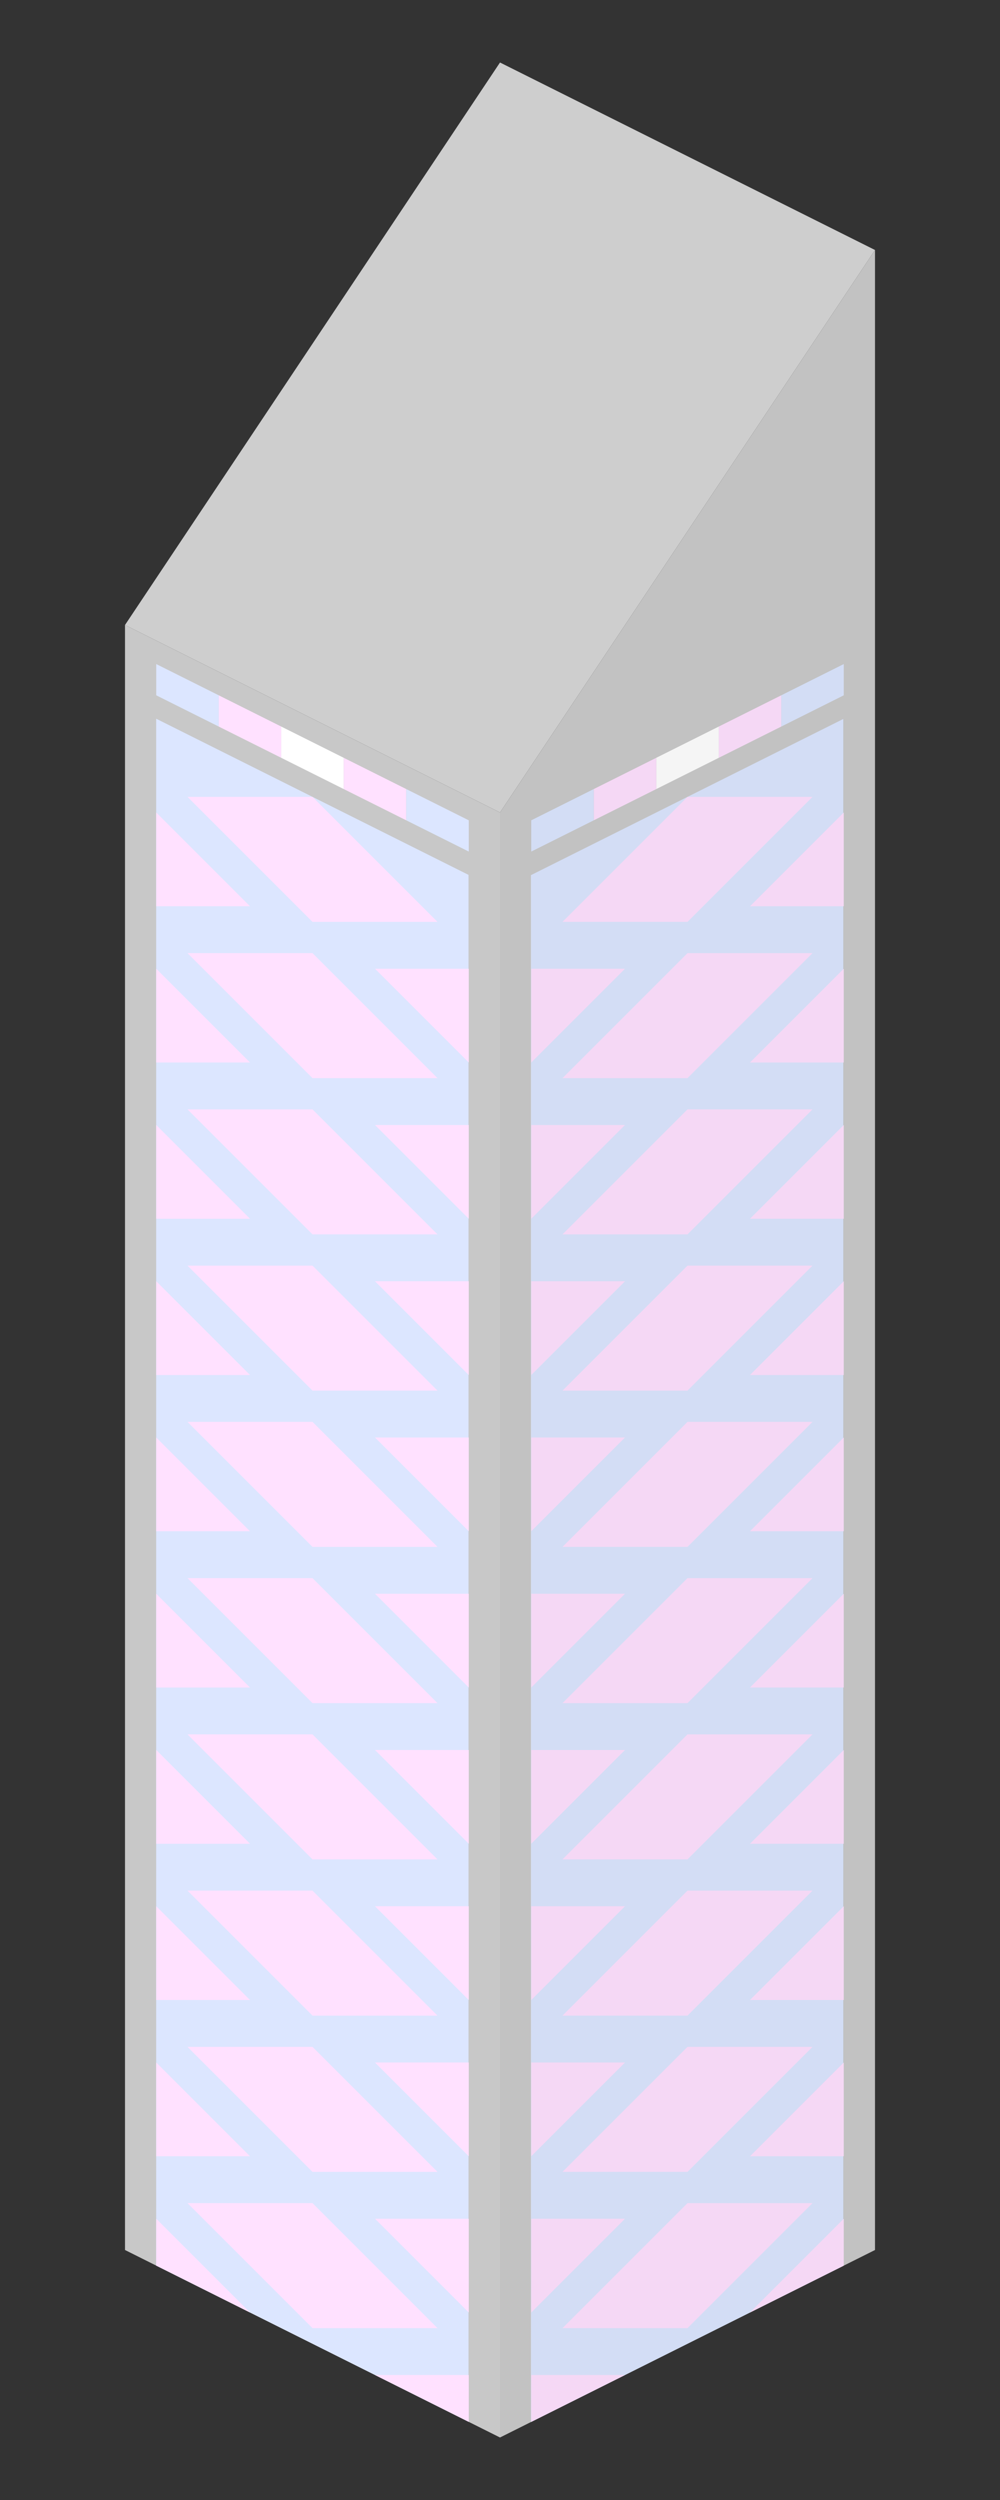 <?xml version="1.0" encoding="UTF-8" standalone="no"?>
<!-- Created with Inkscape (http://www.inkscape.org/) -->

<svg
   width="128"
   height="320"
   viewBox="0 0 128 320"
   version="1.1"
   id="svg5"
   inkscape:version="1.2.2 (b0a8486, 2022-12-01)"
   sodipodi:docname="building_11.svg"
   inkscape:export-filename="../buildings/building_10.png"
   inkscape:export-xdpi="96"
   inkscape:export-ydpi="96"
   xmlns:inkscape="http://www.inkscape.org/namespaces/inkscape"
   xmlns:sodipodi="http://sodipodi.sourceforge.net/DTD/sodipodi-0.dtd"
   xmlns="http://www.w3.org/2000/svg"
   xmlns:svg="http://www.w3.org/2000/svg">
  <rect x="0" y="0" width="128" height="320" fill="#333333" stroke="none"/>
  <sodipodi:namedview
     id="namedview7"
     pagecolor="#505050"
     bordercolor="#ffffff"
     borderopacity="1"
     inkscape:showpageshadow="0"
     inkscape:pageopacity="0"
     inkscape:pagecheckerboard="1"
     inkscape:deskcolor="#505050"
     inkscape:document-units="px"
     showgrid="true"
     inkscape:zoom="10.136328"
     inkscape:cx="-36.058423"
     inkscape:cy="-12.627847"
     inkscape:window-width="1920"
     inkscape:window-height="1008"
     inkscape:window-x="0"
     inkscape:window-y="0"
     inkscape:window-maximized="1"
     inkscape:current-layer="layer3">
    <inkscape:grid
       type="xygrid"
       id="grid9"
       spacingx="4"
       spacingy="2"
       originx="0"
       originy="0"
       empspacing="4" />
  </sodipodi:namedview>
  <defs
     id="defs2">
    <inkscape:path-effect
       effect="powerclip"
       id="path-effect21232"
       is_visible="true"
       lpeversion="1"
       inverse="true"
       flatten="false"
       hide_clip="false"
       message="Use fill-rule evenodd on &lt;b&gt;fill and stroke&lt;/b&gt; dialog if no flatten result after convert clip to paths." />
    <filter
       inkscape:label="Inset"
       inkscape:menu="Shadows and Glows"
       inkscape:menu-tooltip="Shadowy outer bevel"
       style="color-interpolation-filters:sRGB"
       id="filter14935"
       x="-0.765"
       y="-0.68"
       width="2.53"
       height="2.36">
      <feMorphology
         result="result1"
         in="SourceAlpha"
         operator="dilate"
         radius="3.6"
         id="feMorphology14923" />
      <feGaussianBlur
         stdDeviation="3.6"
         in="result1"
         result="result0"
         id="feGaussianBlur14925" />
      <feDiffuseLighting
         surfaceScale="-5"
         id="feDiffuseLighting14929">
        <feDistantLight
           elevation="45"
           azimuth="225"
           id="feDistantLight14927" />
      </feDiffuseLighting>
      <feComposite
         in2="result0"
         operator="in"
         result="result91"
         id="feComposite14931" />
      <feComposite
         in="SourceGraphic"
         in2="result91"
         id="feComposite14933" />
    </filter>
    <clipPath
       clipPathUnits="userSpaceOnUse"
       id="clipPath21228">
      <circle
         style="display:none;fill:#787878;fill-opacity:1;stroke-width:17.527;stroke-linejoin:round"
         id="circle21230"
         cx="-32"
         cy="8"
         r="12"
         d="M -20,8 A 12,12 0 0 1 -32,20 12,12 0 0 1 -44,8 12,12 0 0 1 -32,-4 12,12 0 0 1 -20,8 Z" />
      <path
         id="lpe_path-effect21232"
         style="fill:#787878;fill-opacity:1;stroke-width:17.527;stroke-linejoin:round"
         class="powerclip"
         d="M -57,-17 H -7 V 33 H -57 Z M -20,8 A 12,12 0 0 0 -32,-4 12,12 0 0 0 -44,8 12,12 0 0 0 -32,20 12,12 0 0 0 -20,8 Z" />
    </clipPath>
  </defs>
  <g
     inkscape:label="Layer 1"
     inkscape:groupmode="layer"
     id="layer1">
    <path
       style="fill:#c6cfe5;fill-opacity:1;stroke:none;stroke-linejoin:round"
       d="m -40,182 -8,-4 V 62 l 8,4 z"
       id="path420"
       sodipodi:nodetypes="ccccc" />
    <path
       style="fill:#e5cae5;fill-opacity:1;stroke:none;stroke-linejoin:round"
       d="m -28,182 -8,-4 V 62 l 8,4 z"
       id="path2754"
       sodipodi:nodetypes="ccccc" />
    <path
       style="fill:#e5e5e5;fill-opacity:1;stroke:none;stroke-linejoin:round"
       d="m -16,182 -8,-4 V 62 l 8,4 z"
       id="path2756"
       sodipodi:nodetypes="ccccc" />
    <path
       style="fill:#e5cae5;fill-opacity:1;stroke:none;stroke-linejoin:round"
       d="m 212,158 -8,-4 V 38 l 8,4 z"
       id="path2758"
       sodipodi:nodetypes="ccccc" />
    <path
       style="fill:#c6cfe5;fill-opacity:1;stroke:none;stroke-linejoin:round"
       d="m 204,154 -8,-4 V 34 l 8,4 z"
       id="path2760"
       sodipodi:nodetypes="ccccc" />
    <path
       style="fill:#bec6db;fill-opacity:1;stroke:none;stroke-linejoin:round"
       d="m 244,170 8,-4 V 50 l -8,4 z"
       id="path3534"
       sodipodi:nodetypes="ccccc" />
    <path
       style="fill:#dbc1db;fill-opacity:1;stroke:none;stroke-linejoin:round"
       d="m 252,166 8,-4 V 46 l -8,4 z"
       id="path3536"
       sodipodi:nodetypes="ccccc" />
    <path
       style="fill:#dbdbdb;fill-opacity:1;stroke:none;stroke-linejoin:round"
       d="m 260,162 8,-4 V 42 l -8,4 z"
       id="path3538"
       sodipodi:nodetypes="ccccc" />
    <path
       style="fill:#dbc1db;fill-opacity:1;stroke:none;stroke-linejoin:round"
       d="m 268,158 8,-4 V 38 l -8,4 z"
       id="path3540"
       sodipodi:nodetypes="ccccc" />
    <path
       style="fill:#bec6db;fill-opacity:1;stroke:none;stroke-linejoin:round"
       d="m 276,154 8,-4 V 34 l -8,4 z"
       id="path3542"
       sodipodi:nodetypes="ccccc" />
    <path
       style="fill:#b4b4b4;fill-opacity:1;stroke:none;stroke-linejoin:round"
       d="m 236,170 4,2 V 56 l -4,-2 z"
       id="path3669"
       sodipodi:nodetypes="ccccc" />
    <path
       style="fill:#b0b0b0;fill-opacity:1;stroke:none;stroke-linejoin:round"
       d="m 240,172 4,-2 V 54 l -4,2 z"
       id="path4583"
       sodipodi:nodetypes="ccccc" />
    <path
       style="fill:#b0b0b0;fill-opacity:1;stroke:none;stroke-linejoin:round"
       d="m 284,150 4,-2 V 32 l -4,2 z"
       id="path5258"
       sodipodi:nodetypes="ccccc" />
    <path
       style="fill:#b4b4b4;fill-opacity:1;stroke:none;stroke-linejoin:round"
       d="m 196,150 -4,-2 V 32 l 4,2 z"
       id="path5260"
       sodipodi:nodetypes="ccccc" />
    <path
       style="fill:#bababa;fill-opacity:1;stroke:none;stroke-linejoin:round"
       d="m 240,-8 -48,24 48,24 48,-24 z"
       id="path5943" />
    <path
       style="fill:#dce6ff;fill-opacity:1;stroke:none;stroke-linejoin:round"
       d="m 192,18 48,24 48,-24 v 2 L 240,44 192,20 Z"
       id="path7589" />
    <path
       style="fill:#ffe1ff;fill-opacity:1;stroke:none;stroke-linejoin:round"
       d="m 192,20 48,24 48,-24 v 2 L 240,46 192,22 Z"
       id="path8317" />
    <path
       style="fill:#ffffff;fill-opacity:1;stroke:none;stroke-linejoin:round"
       d="m 192,22 48,24 48,-24 v 2 L 240,48 192,24 Z"
       id="path8319" />
    <path
       style="fill:#ffe1ff;fill-opacity:1;stroke:none;stroke-linejoin:round"
       d="m 192,24 48,24 48,-24 v 2 L 240,50 192,26 Z"
       id="path8321" />
    <path
       style="fill:#dce6ff;fill-opacity:1;stroke:none;stroke-linejoin:round"
       d="m 192,26 48,24 48,-24 v 2 L 240,52 192,28 Z"
       id="path8323" />
    <path
       style="fill:#b4b4b4;fill-opacity:1;stroke:none;stroke-linejoin:round"
       d="m 192,32 v -4 l 48,24 v 4 z"
       id="path8325" />
    <path
       style="fill:#b4b4b4;fill-opacity:1;stroke:none;stroke-linejoin:round"
       d="M 240,42 V 40 L 192,16 v 2 z"
       id="path8435" />
    <path
       style="fill:#c8c8c8;fill-opacity:1;stroke-width:16;stroke-linejoin:round"
       d="M 64,312 16,288 V 80 l 48,24 z"
       id="path16432"
       sodipodi:nodetypes="ccccc" />
    <path
       style="fill:#c2c2c2;fill-opacity:1;stroke-width:16;stroke-linejoin:round"
       d="m 64,312 48,-24 V 32 l -48,72 z"
       id="path16596"
       sodipodi:nodetypes="ccccc" />
    <path
       style="fill:#cecece;fill-opacity:1;stroke-width:16;stroke-linejoin:round"
       d="M 16,80 64,104 112,32 64,8 Z"
       id="path16654"
       sodipodi:nodetypes="ccccc" />
    <path
       style="fill:#b0b0b0;fill-opacity:1;stroke:none;stroke-linejoin:round"
       d="m 240,52 48,-24 v 4 l -48,24 z"
       id="path8437" />
    <path
       style="fill:#b0b0b0;fill-opacity:1;stroke:none;stroke-linejoin:round"
       d="m 240,40 48,-24 v 2 l -48,24 z"
       id="path8439" />
  </g>
  <g
     inkscape:groupmode="layer"
     id="layer3"
     inkscape:label="Layer 2">
    <rect
       style="fill:#dce6ff;fill-opacity:1;stroke-width:15.841;stroke-linejoin:round"
       id="rect17684"
       width="40"
       height="198"
       x="-148"
       y="184" />
    <path
       style="fill:#ffe1ff;fill-opacity:1;stroke-width:16;stroke-linejoin:round"
       d="m -128,380 16,-8 -16,-8 -16,8 z"
       id="path17727"
       sodipodi:nodetypes="ccccc" />
    <path
       style="fill:#ffe1ff;fill-opacity:1;stroke-width:16;stroke-linejoin:round"
       d="m -136,362 -12,6 v -12 z"
       id="path17741" />
    <path
       style="fill:#ffe1ff;fill-opacity:1;stroke-width:16;stroke-linejoin:round"
       d="m -120,362 12,6 v -12 z"
       id="path17743" />
    <path
       style="fill:#ffe1ff;fill-opacity:1;stroke-width:16;stroke-linejoin:round"
       d="m -128,360 16,-8 -16,-8 -16,8 z"
       id="path17763"
       sodipodi:nodetypes="ccccc" />
    <path
       style="fill:#ffe1ff;fill-opacity:1;stroke-width:16;stroke-linejoin:round"
       d="m -136,342 -12,6 v -12 z"
       id="path17765" />
    <path
       style="fill:#ffe1ff;fill-opacity:1;stroke-width:16;stroke-linejoin:round"
       d="m -120,342 12,6 v -12 z"
       id="path17767" />
    <path
       style="fill:#ffe1ff;fill-opacity:1;stroke-width:16;stroke-linejoin:round"
       d="m -128,340 16,-8 -16,-8 -16,8 z"
       id="path17816"
       sodipodi:nodetypes="ccccc" />
    <path
       style="fill:#ffe1ff;fill-opacity:1;stroke-width:16;stroke-linejoin:round"
       d="m -136,322 -12,6 v -12 z"
       id="path17818" />
    <path
       style="fill:#ffe1ff;fill-opacity:1;stroke-width:16;stroke-linejoin:round"
       d="m -120,322 12,6 v -12 z"
       id="path17820" />
    <path
       style="fill:#ffe1ff;fill-opacity:1;stroke-width:16;stroke-linejoin:round"
       d="m -128,320 16,-8 -16,-8 -16,8 z"
       id="path17822"
       sodipodi:nodetypes="ccccc" />
    <path
       style="fill:#ffe1ff;fill-opacity:1;stroke-width:16;stroke-linejoin:round"
       d="m -136,302 -12,6 v -12 z"
       id="path17824" />
    <path
       style="fill:#ffe1ff;fill-opacity:1;stroke-width:16;stroke-linejoin:round"
       d="m -120,302 12,6 v -12 z"
       id="path17826" />
    <path
       style="fill:#ffe1ff;fill-opacity:1;stroke-width:16;stroke-linejoin:round"
       d="m -128,300 16,-8 -16,-8 -16,8 z"
       id="path17828"
       sodipodi:nodetypes="ccccc" />
    <path
       style="fill:#ffe1ff;fill-opacity:1;stroke-width:16;stroke-linejoin:round"
       d="m -136,282 -12,6 v -12 z"
       id="path17830" />
    <path
       style="fill:#ffe1ff;fill-opacity:1;stroke-width:16;stroke-linejoin:round"
       d="m -120,282 12,6 v -12 z"
       id="path17832" />
    <path
       style="fill:#ffe1ff;fill-opacity:1;stroke-width:16;stroke-linejoin:round"
       d="m -128,280 16,-8 -16,-8 -16,8 z"
       id="path17834"
       sodipodi:nodetypes="ccccc" />
    <path
       style="fill:#ffe1ff;fill-opacity:1;stroke-width:16;stroke-linejoin:round"
       d="m -136,262 -12,6 v -12 z"
       id="path17836" />
    <path
       style="fill:#ffe1ff;fill-opacity:1;stroke-width:16;stroke-linejoin:round"
       d="m -120,262 12,6 v -12 z"
       id="path17838" />
    <path
       style="fill:#ffe1ff;fill-opacity:1;stroke-width:16;stroke-linejoin:round"
       d="m -128,260 16,-8 -16,-8 -16,8 z"
       id="path17840"
       sodipodi:nodetypes="ccccc" />
    <path
       style="fill:#ffe1ff;fill-opacity:1;stroke-width:16;stroke-linejoin:round"
       d="m -136,242 -12,6 v -12 z"
       id="path17842" />
    <path
       style="fill:#ffe1ff;fill-opacity:1;stroke-width:16;stroke-linejoin:round"
       d="m -120,242 12,6 v -12 z"
       id="path17844" />
    <path
       style="fill:#ffe1ff;fill-opacity:1;stroke-width:16;stroke-linejoin:round"
       d="m -128,240 16,-8 -16,-8 -16,8 z"
       id="path17846"
       sodipodi:nodetypes="ccccc" />
    <path
       style="fill:#ffe1ff;fill-opacity:1;stroke-width:16;stroke-linejoin:round"
       d="m -136,222 -12,6 v -12 z"
       id="path17848" />
    <path
       style="fill:#ffe1ff;fill-opacity:1;stroke-width:16;stroke-linejoin:round"
       d="m -120,222 12,6 v -12 z"
       id="path17850" />
    <path
       style="fill:#ffe1ff;fill-opacity:1;stroke-width:16;stroke-linejoin:round"
       d="m -128,220 16,-8 -16,-8 -16,8 z"
       id="path17852"
       sodipodi:nodetypes="ccccc" />
    <path
       style="fill:#ffe1ff;fill-opacity:1;stroke-width:16;stroke-linejoin:round"
       d="m -136,202 -12,6 v -12 z"
       id="path17854" />
    <path
       style="fill:#ffe1ff;fill-opacity:1;stroke-width:16;stroke-linejoin:round"
       d="m -120,202 12,6 v -12 z"
       id="path17856" />
    <path
       style="fill:#ffe1ff;fill-opacity:1;stroke-width:16;stroke-linejoin:round"
       d="m -128,200 16,-8 -16,-8 -16,8 z"
       id="path17858"
       sodipodi:nodetypes="ccccc" />
    <path
       style="fill:#ffe1ff;fill-opacity:1;stroke-width:16;stroke-linejoin:round"
       d="m -108,376 -12,6 h 12 z"
       id="path17988" />
    <path
       style="fill:#ffe1ff;fill-opacity:1;stroke-width:16;stroke-linejoin:round"
       d="m -148,382 h 12 l -12,-6 z"
       id="path17990" />
    <rect
       style="fill:#dce6ff;fill-opacity:1;stroke-width:16.75;stroke-linejoin:round"
       id="rect18063"
       width="44.721"
       height="198"
       x="22.361"
       y="82"
       transform="matrix(0.894,0.447,0,1,0,0)" />
    <path
       style="fill:#ffe1ff;fill-opacity:1;stroke-width:16;stroke-linejoin:round"
       d="m 40,298 h 16 l -16,-16 h -16 z"
       id="path18065"
       sodipodi:nodetypes="ccccc" />
    <path
       style="fill:#ffe1ff;fill-opacity:1;stroke-width:16;stroke-linejoin:round"
       d="m 32,276 h -12 v -12 z"
       id="path18067" />
    <path
       style="fill:#ffe1ff;fill-opacity:1;stroke-width:16;stroke-linejoin:round"
       d="m 48,284 12,12 v -12 z"
       id="path18069" />
    <path
       style="fill:#ffe1ff;fill-opacity:1;stroke-width:16;stroke-linejoin:round"
       d="m 40,278 h 16 l -16,-16 h -16 z"
       id="path18071"
       sodipodi:nodetypes="ccccc" />
    <path
       style="fill:#ffe1ff;fill-opacity:1;stroke-width:16;stroke-linejoin:round"
       d="m 32,256 h -12 v -12 z"
       id="path18073" />
    <path
       style="fill:#ffe1ff;fill-opacity:1;stroke-width:16;stroke-linejoin:round"
       d="m 48,264 12,12 v -12 z"
       id="path18075" />
    <path
       style="fill:#ffe1ff;fill-opacity:1;stroke-width:16;stroke-linejoin:round"
       d="m 40,258 h 16 l -16,-16 h -16 z"
       id="path18077"
       sodipodi:nodetypes="ccccc" />
    <path
       style="fill:#ffe1ff;fill-opacity:1;stroke-width:16;stroke-linejoin:round"
       d="m 32,236 h -12 v -12 z"
       id="path18079" />
    <path
       style="fill:#ffe1ff;fill-opacity:1;stroke-width:16;stroke-linejoin:round"
       d="m 48,244 12,12 v -12 z"
       id="path18081" />
    <path
       style="fill:#ffe1ff;fill-opacity:1;stroke-width:16;stroke-linejoin:round"
       d="m 40,238 h 16 l -16,-16 h -16 z"
       id="path18083"
       sodipodi:nodetypes="ccccc" />
    <path
       style="fill:#ffe1ff;fill-opacity:1;stroke-width:16;stroke-linejoin:round"
       d="m 32,216 h -12 v -12 z"
       id="path18085" />
    <path
       style="fill:#ffe1ff;fill-opacity:1;stroke-width:16;stroke-linejoin:round"
       d="m 48,224 12,12 v -12 z"
       id="path18087" />
    <path
       style="fill:#ffe1ff;fill-opacity:1;stroke-width:16;stroke-linejoin:round"
       d="m 40,218 h 16 l -16,-16 h -16 z"
       id="path18089"
       sodipodi:nodetypes="ccccc" />
    <path
       style="fill:#ffe1ff;fill-opacity:1;stroke-width:16;stroke-linejoin:round"
       d="m 32,196 h -12 v -12 z"
       id="path18091" />
    <path
       style="fill:#ffe1ff;fill-opacity:1;stroke-width:16;stroke-linejoin:round"
       d="m 48,204 12,12 v -12 z"
       id="path18093" />
    <path
       style="fill:#ffe1ff;fill-opacity:1;stroke-width:16;stroke-linejoin:round"
       d="m 40,198 h 16 l -16,-16 h -16 z"
       id="path18095"
       sodipodi:nodetypes="ccccc" />
    <path
       style="fill:#ffe1ff;fill-opacity:1;stroke-width:16;stroke-linejoin:round"
       d="m 32,176 h -12 v -12 z"
       id="path18097" />
    <path
       style="fill:#ffe1ff;fill-opacity:1;stroke-width:16;stroke-linejoin:round"
       d="m 48,184 12,12 v -12 z"
       id="path18099" />
    <path
       style="fill:#ffe1ff;fill-opacity:1;stroke-width:16;stroke-linejoin:round"
       d="m 40,178 h 16 l -16,-16 h -16 z"
       id="path18101"
       sodipodi:nodetypes="ccccc" />
    <path
       style="fill:#ffe1ff;fill-opacity:1;stroke-width:16;stroke-linejoin:round"
       d="m 32,156 h -12 v -12 z"
       id="path18103" />
    <path
       style="fill:#ffe1ff;fill-opacity:1;stroke-width:16;stroke-linejoin:round"
       d="m 48,164 12,12 v -12 z"
       id="path18105" />
    <path
       style="fill:#ffe1ff;fill-opacity:1;stroke-width:16;stroke-linejoin:round"
       d="m 40,158 h 16 l -16,-16 h -16 z"
       id="path18107"
       sodipodi:nodetypes="ccccc" />
    <path
       style="fill:#ffe1ff;fill-opacity:1;stroke-width:16;stroke-linejoin:round"
       d="m 32,136 h -12 v -12 z"
       id="path18109" />
    <path
       style="fill:#ffe1ff;fill-opacity:1;stroke-width:16;stroke-linejoin:round"
       d="m 48,144 12,12 v -12 z"
       id="path18111" />
    <path
       style="fill:#ffe1ff;fill-opacity:1;stroke-width:16;stroke-linejoin:round"
       d="m 40,138 h 16 l -16,-16 h -16 z"
       id="path18113"
       sodipodi:nodetypes="ccccc" />
    <path
       style="fill:#ffe1ff;fill-opacity:1;stroke-width:16;stroke-linejoin:round"
       d="m 32,116 h -12 v -12 z"
       id="path18115" />
    <path
       style="fill:#ffe1ff;fill-opacity:1;stroke-width:16;stroke-linejoin:round"
       d="m 48,124 12,12 v -12 z"
       id="path18117" />
    <path
       style="fill:#ffe1ff;fill-opacity:1;stroke-width:16;stroke-linejoin:round"
       d="m 40,118 h 16 l -16,-16 h -16 z"
       id="path18119"
       sodipodi:nodetypes="ccccc" />
    <path
       style="fill:#ffe1ff;fill-opacity:1;stroke-width:16;stroke-linejoin:round"
       d="m 60,304 h -12 l 12,6 z"
       id="path18121" />
    <path
       style="fill:#ffe1ff;fill-opacity:1;stroke-width:16;stroke-linejoin:round"
       d="m 20,290 12,6 -12,-12 z"
       id="path18123" />
    <rect
       style="fill:#dce6ff;fill-opacity:1;stroke-width:16.75;stroke-linejoin:round"
       id="rect18125"
       width="44.721"
       height="198"
       x="-120.748"
       y="146"
       transform="matrix(-0.894,0.447,0,1,0,0)" />
    <path
       style="fill:#ffe1ff;fill-opacity:1;stroke-width:16;stroke-linejoin:round"
       d="m 88,298 h -16 l 16,-16 H 104 Z"
       id="path18127"
       sodipodi:nodetypes="ccccc" />
    <path
       style="fill:#ffe1ff;fill-opacity:1;stroke-width:16;stroke-linejoin:round"
       d="M 96,276 H 108 v -12 z"
       id="path18129" />
    <path
       style="fill:#ffe1ff;fill-opacity:1;stroke-width:16;stroke-linejoin:round"
       d="m 80,284 -12,12 v -12 z"
       id="path18131" />
    <path
       style="fill:#ffe1ff;fill-opacity:1;stroke-width:16;stroke-linejoin:round"
       d="m 88,278 h -16 l 16,-16 H 104 Z"
       id="path18133"
       sodipodi:nodetypes="ccccc" />
    <path
       style="fill:#ffe1ff;fill-opacity:1;stroke-width:16;stroke-linejoin:round"
       d="M 96,256 H 108 v -12 z"
       id="path18135" />
    <path
       style="fill:#ffe1ff;fill-opacity:1;stroke-width:16;stroke-linejoin:round"
       d="m 80,264 -12,12 v -12 z"
       id="path18137" />
    <path
       style="fill:#ffe1ff;fill-opacity:1;stroke-width:16;stroke-linejoin:round"
       d="m 88,258 h -16 l 16,-16 H 104 Z"
       id="path18139"
       sodipodi:nodetypes="ccccc" />
    <path
       style="fill:#ffe1ff;fill-opacity:1;stroke-width:16;stroke-linejoin:round"
       d="M 96,236 H 108 v -12 z"
       id="path18141" />
    <path
       style="fill:#ffe1ff;fill-opacity:1;stroke-width:16;stroke-linejoin:round"
       d="m 80,244 -12,12 v -12 z"
       id="path18143" />
    <path
       style="fill:#ffe1ff;fill-opacity:1;stroke-width:16;stroke-linejoin:round"
       d="m 88,238 h -16 l 16,-16 H 104 Z"
       id="path18145"
       sodipodi:nodetypes="ccccc" />
    <path
       style="fill:#ffe1ff;fill-opacity:1;stroke-width:16;stroke-linejoin:round"
       d="M 96,216 H 108 v -12 z"
       id="path18147" />
    <path
       style="fill:#ffe1ff;fill-opacity:1;stroke-width:16;stroke-linejoin:round"
       d="m 80,224 -12,12 v -12 z"
       id="path18149" />
    <path
       style="fill:#ffe1ff;fill-opacity:1;stroke-width:16;stroke-linejoin:round"
       d="m 88,218 h -16 l 16,-16 H 104 Z"
       id="path18151"
       sodipodi:nodetypes="ccccc" />
    <path
       style="fill:#ffe1ff;fill-opacity:1;stroke-width:16;stroke-linejoin:round"
       d="M 96,196 H 108 v -12 z"
       id="path18153" />
    <path
       style="fill:#ffe1ff;fill-opacity:1;stroke-width:16;stroke-linejoin:round"
       d="m 80,204 -12,12 v -12 z"
       id="path18155" />
    <path
       style="fill:#ffe1ff;fill-opacity:1;stroke-width:16;stroke-linejoin:round"
       d="m 88,198 h -16 l 16,-16 H 104 Z"
       id="path18157"
       sodipodi:nodetypes="ccccc" />
    <path
       style="fill:#ffe1ff;fill-opacity:1;stroke-width:16;stroke-linejoin:round"
       d="M 96,176 H 108 v -12 z"
       id="path18159" />
    <path
       style="fill:#ffe1ff;fill-opacity:1;stroke-width:16;stroke-linejoin:round"
       d="m 80,184 -12,12 v -12 z"
       id="path18161" />
    <path
       style="fill:#ffe1ff;fill-opacity:1;stroke-width:16;stroke-linejoin:round"
       d="m 88,178 h -16 l 16,-16 H 104 Z"
       id="path18163"
       sodipodi:nodetypes="ccccc" />
    <path
       style="fill:#ffe1ff;fill-opacity:1;stroke-width:16;stroke-linejoin:round"
       d="M 96,156 H 108 v -12 z"
       id="path18165" />
    <path
       style="fill:#ffe1ff;fill-opacity:1;stroke-width:16;stroke-linejoin:round"
       d="m 80,164 -12,12 v -12 z"
       id="path18167" />
    <path
       style="fill:#ffe1ff;fill-opacity:1;stroke-width:16;stroke-linejoin:round"
       d="m 88,158 h -16 l 16,-16 H 104 Z"
       id="path18169"
       sodipodi:nodetypes="ccccc" />
    <path
       style="fill:#ffe1ff;fill-opacity:1;stroke-width:16;stroke-linejoin:round"
       d="M 96,136 H 108 v -12 z"
       id="path18171" />
    <path
       style="fill:#ffe1ff;fill-opacity:1;stroke-width:16;stroke-linejoin:round"
       d="m 80,144 -12,12 v -12 z"
       id="path18173" />
    <path
       style="fill:#ffe1ff;fill-opacity:1;stroke-width:16;stroke-linejoin:round"
       d="m 88,138 h -16 l 16,-16 H 104 Z"
       id="path18175"
       sodipodi:nodetypes="ccccc" />
    <path
       style="fill:#ffe1ff;fill-opacity:1;stroke-width:16;stroke-linejoin:round"
       d="M 96,116 H 108 v -12 z"
       id="path18177" />
    <path
       style="fill:#ffe1ff;fill-opacity:1;stroke-width:16;stroke-linejoin:round"
       d="m 80,124 -12,12 v -12 z"
       id="path18179" />
    <path
       style="fill:#ffe1ff;fill-opacity:1;stroke-width:16;stroke-linejoin:round"
       d="m 88,118 h -16 l 16,-16 H 104 Z"
       id="path18181"
       sodipodi:nodetypes="ccccc" />
    <path
       style="fill:#ffe1ff;fill-opacity:1;stroke-width:16;stroke-linejoin:round"
       d="m 68,304 h 12 l -12,6 z"
       id="path18183" />
    <path
       style="fill:#ffe1ff;fill-opacity:1;stroke-width:16;stroke-linejoin:round"
       d="M 108,290 96,296 108,284 Z"
       id="path18185" />
    <path
       style="fill:#dce6ff;fill-opacity:1;stroke-width:16;stroke-linejoin:round"
       d="m 20,85 v 4 l 8,4 v -4 z"
       id="path18330"
       sodipodi:nodetypes="ccccc" />
    <path
       style="fill:#ffe1ff;fill-opacity:1;stroke-width:16;stroke-linejoin:round"
       d="m 28,89 v 4 l 8,4 v -4 z"
       id="path18332"
       sodipodi:nodetypes="ccccc" />
    <path
       style="fill:#ffffff;fill-opacity:1;stroke-width:16;stroke-linejoin:round"
       d="m 36,93 v 4 l 8,4 v -4 z"
       id="path18334"
       sodipodi:nodetypes="ccccc" />
    <path
       style="fill:#ffe1ff;fill-opacity:1;stroke-width:16;stroke-linejoin:round"
       d="m 44,97 v 4 l 8,4 v -4 z"
       id="path18336"
       sodipodi:nodetypes="ccccc" />
    <path
       style="fill:#dce6ff;fill-opacity:1;stroke-width:16;stroke-linejoin:round"
       d="m 52,101 v 4 l 8,4 v -4 z"
       id="path18338"
       sodipodi:nodetypes="ccccc" />
    <path
       style="fill:#dce6ff;fill-opacity:1;stroke-width:16;stroke-linejoin:round"
       d="m 108,85 v 4 l -8,4 v -4 z"
       id="path18340"
       sodipodi:nodetypes="ccccc" />
    <path
       style="fill:#ffe1ff;fill-opacity:1;stroke-width:16;stroke-linejoin:round"
       d="m 100,89 v 4 l -8,4 v -4 z"
       id="path18342"
       sodipodi:nodetypes="ccccc" />
    <path
       style="fill:#ffffff;fill-opacity:1;stroke-width:16;stroke-linejoin:round"
       d="m 92,93 v 4 l -8,4 v -4 z"
       id="path18344"
       sodipodi:nodetypes="ccccc" />
    <path
       style="fill:#ffe1ff;fill-opacity:1;stroke-width:16;stroke-linejoin:round"
       d="m 84,97 v 4 l -8,4 v -4 z"
       id="path18346"
       sodipodi:nodetypes="ccccc" />
    <path
       style="fill:#dce6ff;fill-opacity:1;stroke-width:16;stroke-linejoin:round"
       d="m 76,101 v 4 l -8,4 v -4 z"
       id="path18348"
       sodipodi:nodetypes="ccccc" />
    <path
       style="fill:#000000;fill-opacity:0.042;stroke-width:16;stroke-linejoin:round"
       d="m 68,310 40,-20 V 92 l -40,20 z"
       id="path18493" />
    <path
       style="fill:#000000;fill-opacity:0.042;stroke-width:16;stroke-linejoin:round"
       d="M 68,109 108,89 V 85 L 68,105 Z"
       id="path20601"
       sodipodi:nodetypes="ccccc" />
    <rect
       style="fill:#787878;fill-opacity:1;stroke-width:28.622;stroke-linejoin:round"
       id="rect20800"
       width="8"
       height="32"
       x="-36"
       y="24" />
    <rect
       style="fill:#787878;fill-opacity:1;stroke-width:24.787;stroke-linejoin:round"
       id="rect21166"
       width="24"
       height="8"
       x="-44"
       y="36" />
    <path
       style="fill:#787878;fill-opacity:1;stroke-width:16;stroke-linejoin:round"
       id="path21220"
       clip-path="url(#clipPath21228)"
       inkscape:path-effect="#path-effect21232"
       sodipodi:type="arc"
       sodipodi:cx="-32"
       sodipodi:cy="8"
       sodipodi:rx="20"
       sodipodi:ry="20"
       d="M -12,8 A 20,20 0 0 1 -32,28 20,20 0 0 1 -52,8 20,20 0 0 1 -32,-12 20,20 0 0 1 -12,8 Z" />
    <rect
       style="fill:#787878;fill-opacity:1;stroke-width:28.622;stroke-linejoin:round"
       id="rect21238"
       width="8"
       height="32"
       x="-19.556"
       y="-19.272"
       transform="rotate(45)" />
    <rect
       style="fill:#787878;fill-opacity:1;stroke-width:16.781;stroke-linejoin:round"
       id="rect21396"
       width="8"
       height="22"
       x="-72"
       y="-30" />
    <rect
       style="fill:#787878;fill-opacity:1;stroke-width:17.527;stroke-linejoin:round"
       id="rect21398"
       width="24"
       height="8"
       x="-72"
       y="-32" />
    <rect
       style="fill:#787878;fill-opacity:1;stroke-width:16.781;stroke-linejoin:round"
       id="rect21456"
       width="8"
       height="22"
       x="-8"
       y="-30"
       transform="scale(-1,1)" />
    <rect
       style="fill:#787878;fill-opacity:1;stroke-width:17.527;stroke-linejoin:round"
       id="rect21458"
       width="24"
       height="8"
       x="-8"
       y="-32"
       transform="scale(-1,1)" />
    <rect
       style="fill:#787878;fill-opacity:1;stroke-width:28.622;stroke-linejoin:round"
       id="rect21460"
       width="8"
       height="32"
       x="24.284"
       y="-65.941"
       transform="matrix(-0.707,0.707,0.707,0.707,0,0)" />
    <rect
       style="fill:#787878;fill-opacity:1;stroke-width:16;stroke-linejoin:round"
       id="rect21462"
       width="16"
       height="8"
       x="-10.828"
       y="-57.74"
       transform="matrix(-0.707,0.707,0.707,0.707,0,0)" />
  </g>
</svg>
